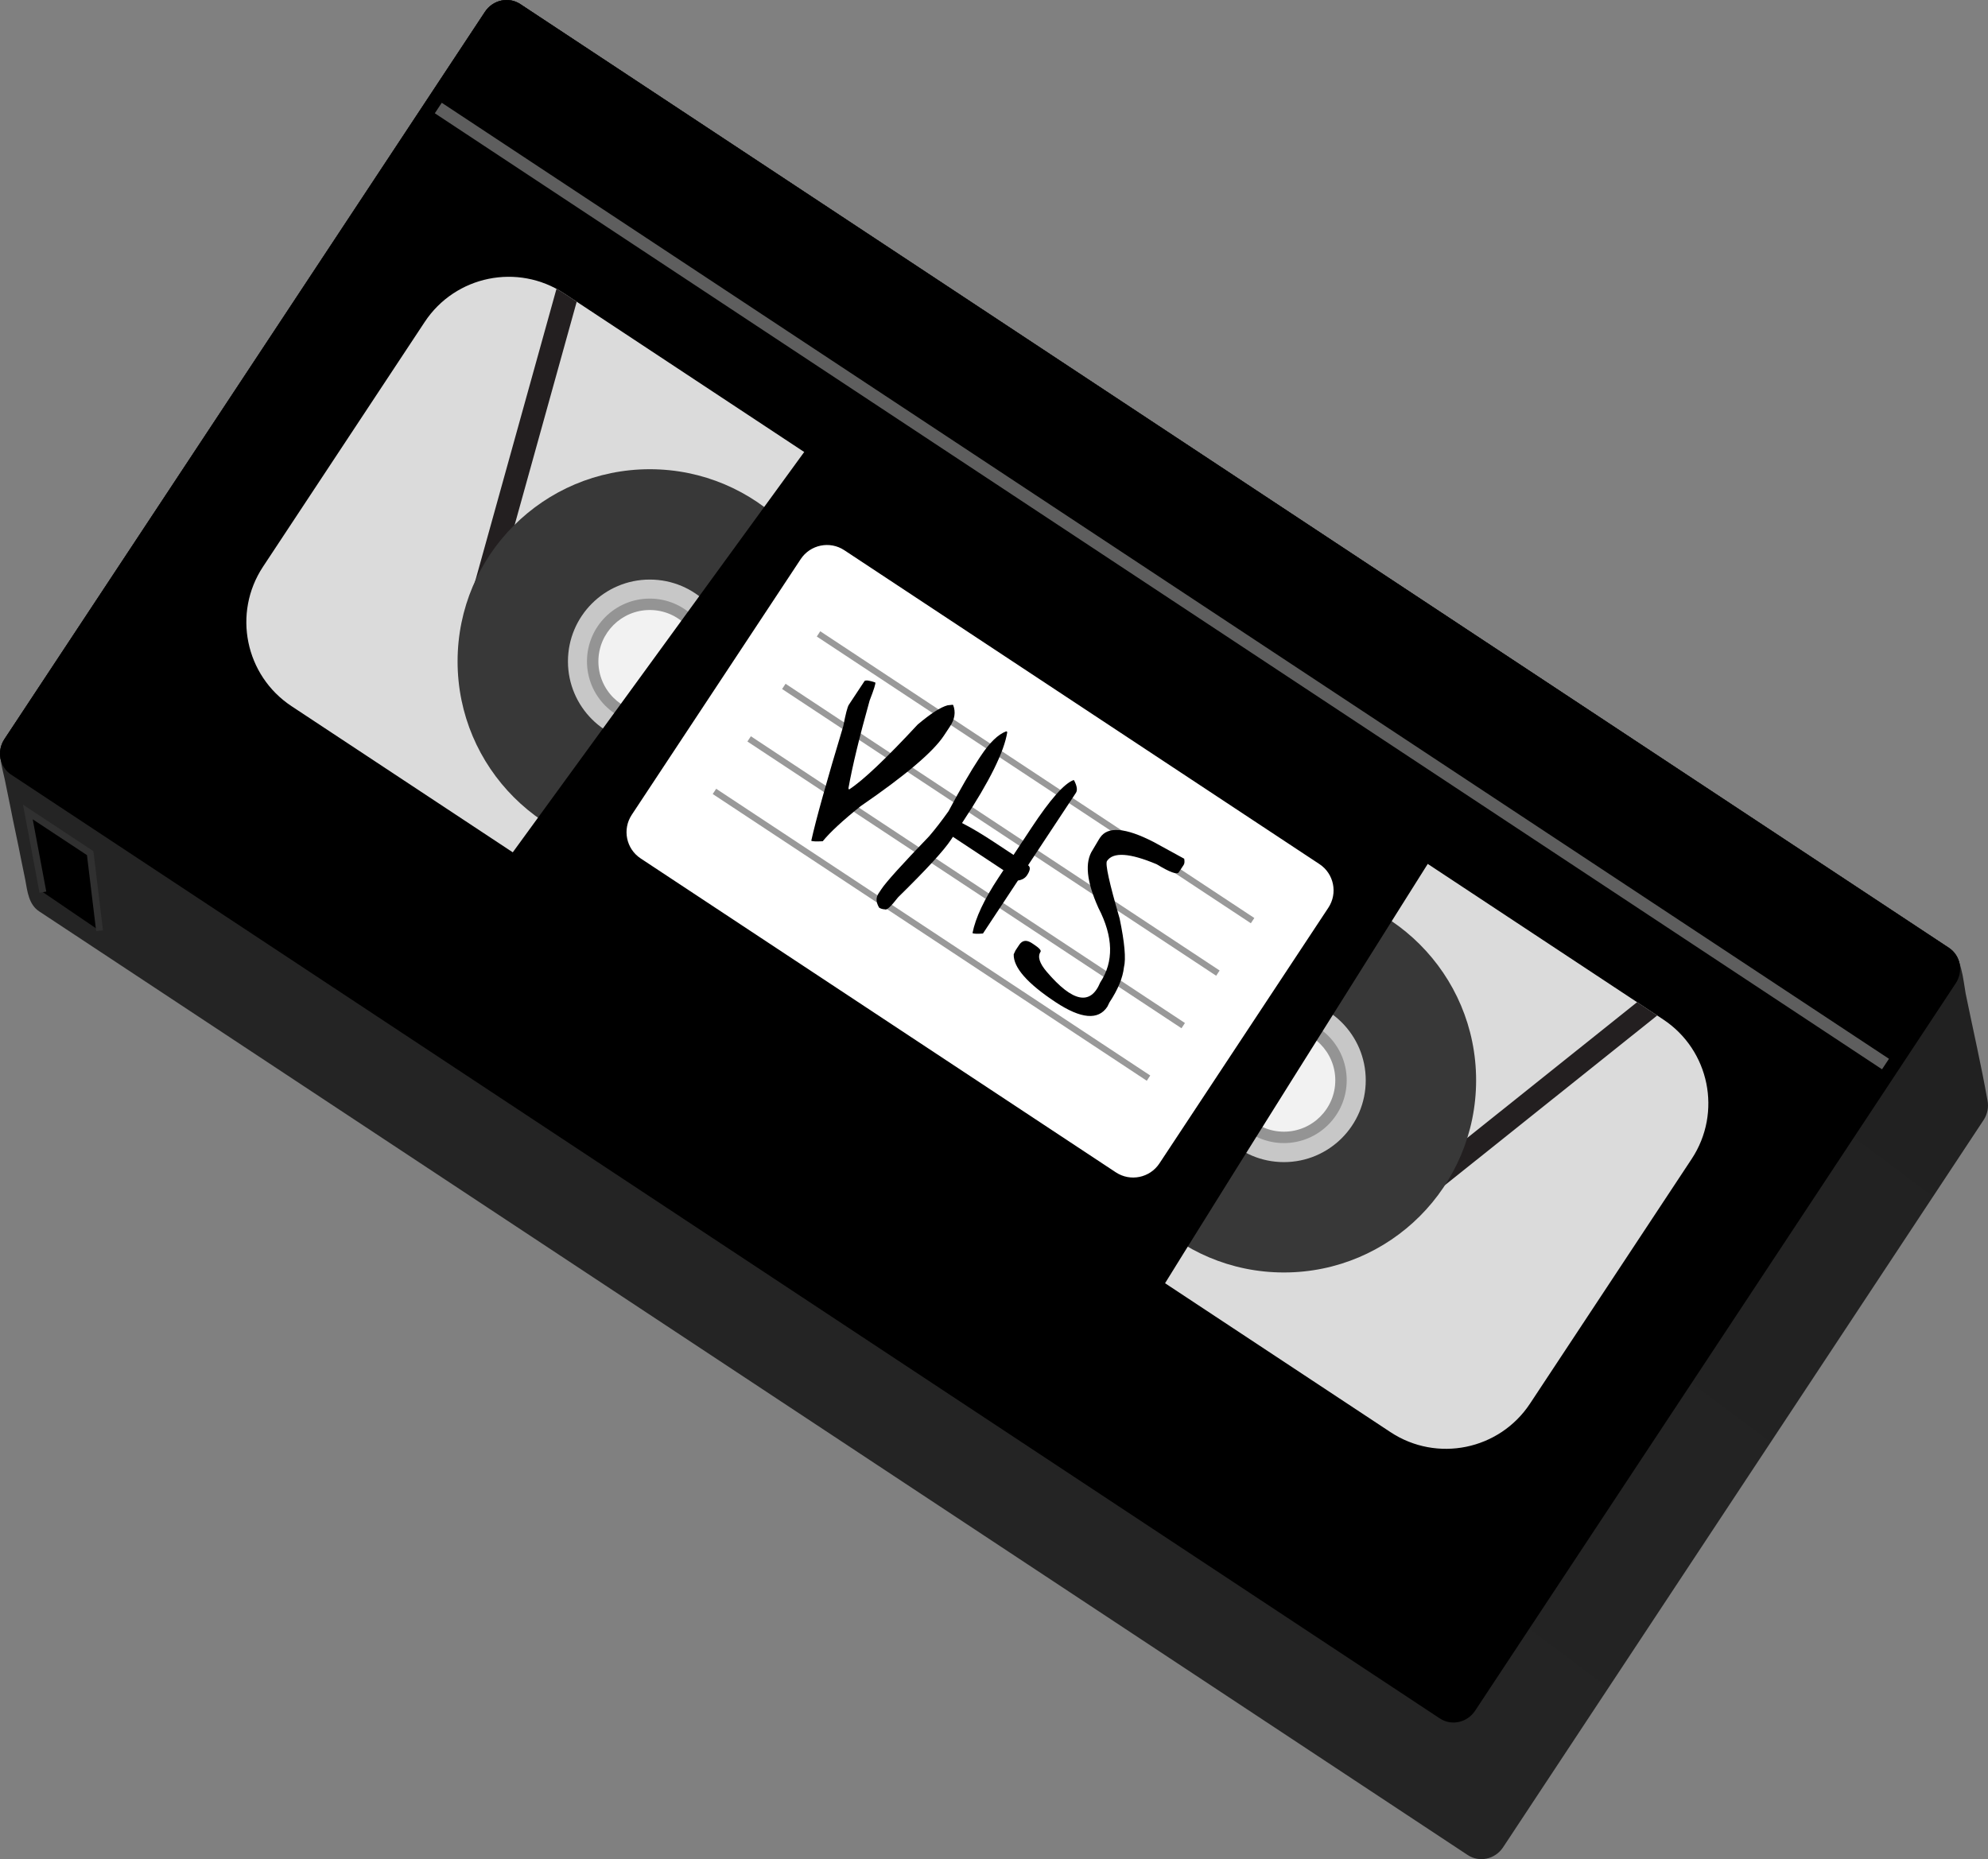 <?xml version="1.0" encoding="iso-8859-1"?>
<!-- Generator: Adobe Illustrator 13.0.0, SVG Export Plug-In . SVG Version: 6.00 Build 14948)  -->
<!DOCTYPE svg PUBLIC "-//W3C//DTD SVG 1.1//EN" "http://www.w3.org/Graphics/SVG/1.1/DTD/svg11.dtd">
<svg version="1.1" id="Layer_1" xmlns="http://www.w3.org/2000/svg" xmlns:xlink="http://www.w3.org/1999/xlink" x="0px" y="0px"
	 width="289.822px" height="271.064px" viewBox="0 0 289.822 271.064" style="enable-background:new 0 0 289.822 271.064;"
	 xml:space="preserve">
<rect x="0" y="0" width="289.822" height="271.064" fill="#808080" stroke="none"/>
<path d="M215.05,249.424c-1.147,1.738-3.449,2.242-5.142,1.125L1.623,112.942c-1.689-1.117-2.131-3.435-0.981-5.17L70.705,1.719
	c1.148-1.736,3.45-2.239,5.143-1.124l208.284,137.606c1.691,1.117,2.134,3.432,0.983,5.17L215.05,249.424z"/>
<linearGradient id="SVGID_1_" gradientUnits="userSpaceOnUse" x1="682.101" y1="455.059" x2="689.441" y2="326.618" gradientTransform="matrix(0.834 0.551 -0.551 0.834 -207.27 -574.741)">
	<stop  offset="0" style="stop-color:#242424"/>
	<stop  offset="1" style="stop-color:#212121"/>
</linearGradient>
<path style="fill:url(#SVGID_1_);" d="M289.746,160.43c-0.926-5.207-2.122-10.384-3.18-15.564c-0.372-2.073-0.591-5.447-2.437-6.665
	L75.846,0.594c-1.691-1.115-3.993-0.612-5.143,1.124L0.64,107.772c-1.162,1.758-0.329,3.998,0.06,5.896
	c0.25,1.3,0.545,2.591,0.795,3.893c0.499,2.6,1.091,5.181,1.589,7.779c0.202,0.986,0.415,1.973,0.605,2.959
	c0.296,1.643,0.502,3.572,2.004,4.565L213.979,270.47c1.689,1.114,3.993,0.612,5.142-1.124l70.065-106.056
	C289.769,162.409,289.938,161.378,289.746,160.43"/>
<path d="M215.05,249.424c-1.147,1.738-3.449,2.242-5.142,1.125L1.623,112.942c-1.689-1.117-2.131-3.435-0.981-5.17L70.705,1.719
	c1.148-1.736,3.45-2.239,5.143-1.124l208.284,137.606c1.691,1.117,2.134,3.432,0.983,5.17L215.05,249.424z"/>
<g>
	<g>
		<g>
			<defs>
				<path id="SVGID_2_" d="M82.255,42.788c-6.766-4.468-15.871-2.607-20.339,4.154l-23.57,35.679
					c-4.469,6.764-2.608,15.87,4.156,20.339l160.211,105.845c6.765,4.469,15.87,2.607,20.339-4.156l23.57-35.677
					c4.469-6.764,2.606-15.87-4.156-20.339L82.255,42.788z"/>
			</defs>
			<clipPath id="SVGID_3_">
				<use xlink:href="#SVGID_2_"  style="overflow:visible;"/>
			</clipPath>
			<rect x="-8.28" y="18.298" style="clip-path:url(#SVGID_3_);fill:#DBDBDB;" width="276.5" height="235"/>
		</g>
	</g>
	<g>
		<g>
			<defs>
				<path id="SVGID_4_" d="M82.255,42.788c-6.766-4.468-15.871-2.607-20.339,4.154l-23.57,35.679
					c-4.469,6.764-2.608,15.87,4.156,20.339l160.211,105.845c6.765,4.469,15.87,2.607,20.339-4.156l23.57-35.677
					c4.469-6.764,2.606-15.87-4.156-20.339L82.255,42.788z"/>
			</defs>
			<clipPath id="SVGID_5_">
				<use xlink:href="#SVGID_4_"  style="overflow:visible;"/>
			</clipPath>

				<line style="clip-path:url(#SVGID_5_);fill:none;stroke:#231F20;stroke-width:3.346;" x1="85.613" y1="32.22" x2="70.149" y2="87.837"/>
		</g>
	</g>
	<g>
		<g>
			<defs>
				<path id="SVGID_6_" d="M82.255,42.788c-6.766-4.468-15.871-2.607-20.339,4.154l-23.57,35.679
					c-4.469,6.764-2.608,15.87,4.156,20.339l160.211,105.845c6.765,4.469,15.87,2.607,20.339-4.156l23.57-35.677
					c4.469-6.764,2.606-15.87-4.156-20.339L82.255,42.788z"/>
			</defs>
			<clipPath id="SVGID_7_">
				<use xlink:href="#SVGID_6_"  style="overflow:visible;"/>
			</clipPath>
			<g style="clip-path:url(#SVGID_7_);">
				<circle style="fill:#383838;" cx="94.728" cy="96.431" r="28.019"/>
				<circle style="fill:#C7C7C7;" cx="94.728" cy="96.43" r="11.929"/>
				<circle style="fill:#949494;" cx="94.728" cy="96.43" r="9.155"/>
				<circle style="fill:#F2F2F2;" cx="94.728" cy="96.43" r="7.491"/>
			</g>
		</g>
	</g>
	<g>
		<g>
			<defs>
				<path id="SVGID_8_" d="M82.255,42.788c-6.766-4.468-15.871-2.607-20.339,4.154l-23.57,35.679
					c-4.469,6.764-2.608,15.87,4.156,20.339l160.211,105.845c6.765,4.469,15.87,2.607,20.339-4.156l23.57-35.677
					c4.469-6.764,2.606-15.87-4.156-20.339L82.255,42.788z"/>
			</defs>
			<clipPath id="SVGID_9_">
				<use xlink:href="#SVGID_8_"  style="overflow:visible;"/>
			</clipPath>

				<line style="clip-path:url(#SVGID_9_);fill:none;stroke:#231F20;stroke-width:3.346;" x1="248.887" y1="140.089" x2="203.796" y2="176.131"/>
		</g>
	</g>
	<g>
		<g>
			<defs>
				<path id="SVGID_10_" d="M82.255,42.788c-6.766-4.468-15.871-2.607-20.339,4.154l-23.57,35.679
					c-4.469,6.764-2.608,15.87,4.156,20.339l160.211,105.845c6.765,4.469,15.87,2.607,20.339-4.156l23.57-35.677
					c4.469-6.764,2.606-15.87-4.156-20.339L82.255,42.788z"/>
			</defs>
			<clipPath id="SVGID_11_">
				<use xlink:href="#SVGID_10_"  style="overflow:visible;"/>
			</clipPath>
			<g style="clip-path:url(#SVGID_11_);">
				<circle style="fill:#383838;" cx="187.177" cy="157.507" r="28.019"/>
				<circle style="fill:#C7C7C7;" cx="187.176" cy="157.506" r="11.93"/>
				<circle style="fill:#949494;" cx="187.176" cy="157.506" r="9.155"/>
				<circle style="fill:#F2F2F2;" cx="187.176" cy="157.507" r="7.491"/>
			</g>
		</g>
	</g>
</g>
<g id="Layer_3">
	<path d="M70.567,130.021l49.5-68l91.5,58.5c0,0-46,73-46.5,74.5S70.567,130.021,70.567,130.021z"/>
</g>
<line style="fill:none;stroke:#5E5E5E;stroke-width:1.835;" x1="63.897" y1="15.749" x2="274.879" y2="155.137"/>
<path style="fill:#FFFFFF;" d="M169.026,169.626c-1.396,2.113-4.242,2.695-6.356,1.298l-69.272-45.766
	c-2.113-1.396-2.696-4.242-1.299-6.356l24.632-37.282c1.396-2.113,4.243-2.695,6.354-1.301l69.274,45.769
	c2.114,1.396,2.695,4.243,1.299,6.354L169.026,169.626z"/>
<g id="Layer_2">
	<line style="fill:none;stroke:#999999;stroke-width:0.917;" x1="119.329" y1="92.421" x2="182.609" y2="134.228"/>
	<line style="fill:none;stroke:#999999;stroke-width:0.917;" x1="114.271" y1="100.076" x2="177.552" y2="141.882"/>
	<line style="fill:none;stroke:#999999;stroke-width:0.917;" x1="109.214" y1="107.73" x2="172.495" y2="149.537"/>
	<line style="fill:none;stroke:#999999;stroke-width:0.917;" x1="104.157" y1="115.385" x2="167.438" y2="157.192"/>
	<g>
		<path d="M138.888,102.753l0.073,0.049c0.39,1.017,0.234,2.053-0.464,3.107l-0.889,1.345c-1.573,2.381-5.622,5.813-12.146,10.289
			c-2.584,2.071-4.426,3.774-5.521,5.11c-0.964,0.05-1.521,0.026-1.669-0.073c0.686-3.095,2.241-8.667,4.665-16.711
			c0.343-1.777,0.613-2.813,0.812-3.113l2.3-3.48c0.216-0.13,0.729-0.057,1.548,0.227c0.107,0.072-0.164,0.951-0.818,2.639
			c-1.476,5.265-2.503,9.517-3.082,12.755l0.015,0.14l0.09,0.059c2.038-1.327,5.366-4.481,9.985-9.461
			c1.904-1.604,3.359-2.539,4.366-2.805L138.888,102.753z"/>
		<path d="M146.699,106.625l0.15,0.101c-0.448,2.864-2.585,7.193-6.409,12.981l-0.188,0.284l0.075,0.049
			c1.297,0.657,2.858,1.587,4.681,2.792l2.751,1.817l2.626-3.977c2.731-4.135,4.775-6.447,6.133-6.939l0.073,0.049
			c0.429,0.827,0.515,1.434,0.258,1.822l-6.973,10.552c0.378,0.25,0.33,0.733-0.144,1.45c-0.283,0.429-0.728,0.688-1.328,0.774
			l-5.104,7.728c-0.829,0.064-1.34,0.046-1.524-0.063c0.436-2.217,1.699-4.91,3.792-8.078l0.721-1.091l-7.368-4.868l-0.287,0.436
			c-1.031,1.563-3.603,4.357-7.71,8.388c-1.029,1.323-1.659,1.908-1.89,1.756c-0.348-0.016-0.637-0.099-0.866-0.249
			c-0.46-0.775-0.497-1.459-0.106-2.046l0.435-0.658c0.687-1.035,3.007-3.607,6.968-7.72c0.87-1.013,1.809-2.226,2.813-3.638
			c1.751-3.28,3.229-5.832,4.434-7.655l0.238-0.357C144.254,108.28,145.505,107.068,146.699,106.625z"/>
		<path d="M172.64,125.202c0.073,0.407,0.05,0.705-0.075,0.896l-0.721,1.091c-0.244,0.369-1.315-0.024-3.216-1.181
			c-3.94-1.657-6.355-1.814-7.246-0.471c-0.273,0.418,0.338,3.205,1.84,8.363c0.734,3.521,0.946,5.897,0.632,7.136
			c-0.17,1.535-0.873,3.238-2.11,5.111l-0.31,0.632c-1.323,2.003-3.839,1.78-7.544-0.668c-4.125-2.726-6.161-5.051-6.106-6.975
			l0.261-0.56l0.533-0.807c0.454-0.688,1.071-0.775,1.848-0.263l0.301,0.197c0.775,0.515,1.1,0.87,0.968,1.069
			c-0.46,0.698-0.158,1.67,0.907,2.917c3.782,4.433,6.381,4.953,7.792,1.563c2.007-3.04,1.92-6.667-0.262-10.883
			c-1.733-3.852-2.017-6.664-0.845-8.437l0.935-1.574l0.146-0.224c1.113-1.686,3.709-1.479,7.792,0.616L172.64,125.202z"/>
	</g>
</g>
<polyline style="stroke:#303030;" points="6.255,130.08 4.063,118.39 13.147,124.388 14.517,135.701 "/>
</svg>
